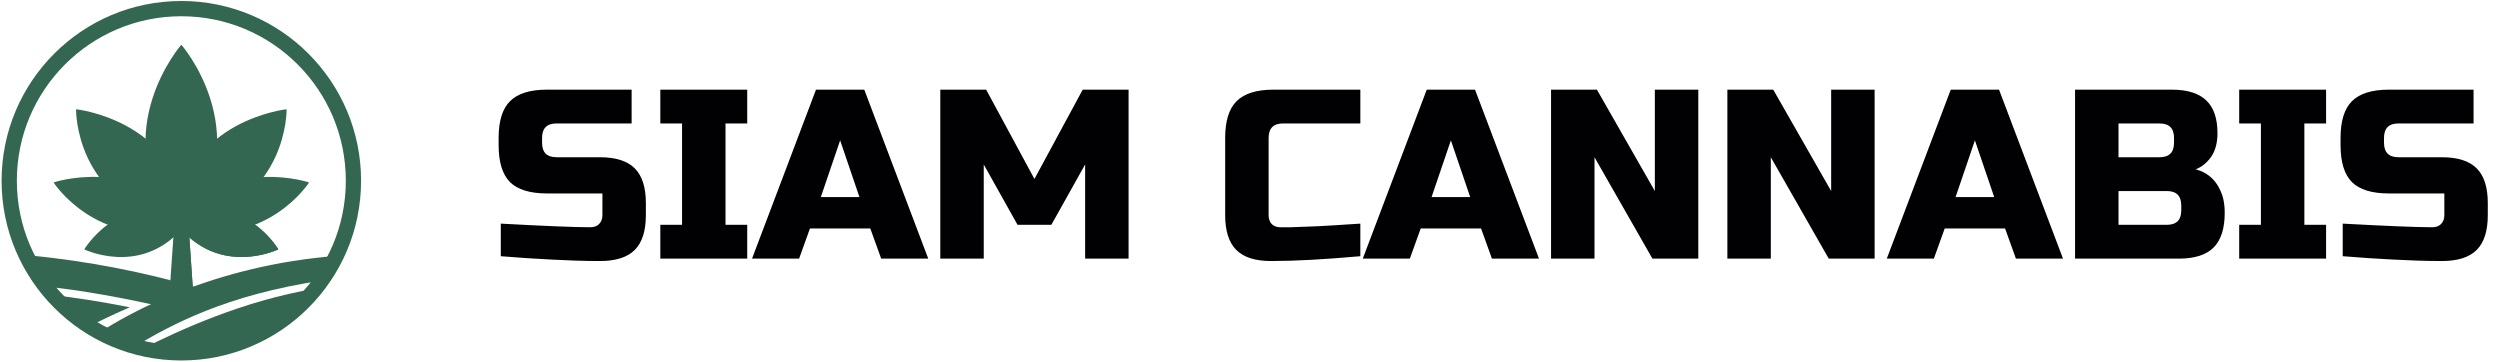 <svg width="290" height="42" viewBox="0 0 290 42" fill="none" xmlns="http://www.w3.org/2000/svg">
<path d="M21.035 40.931C32.061 40.931 41 31.992 41 20.965C41 9.939 32.061 1 21.035 1C10.008 1 1.069 9.939 1.069 20.965C1.069 31.992 10.008 40.931 21.035 40.931Z" stroke="#346751" stroke-width="1.77" stroke-miterlimit="10"/>
<path d="M23.483 33.533C21.468 34.164 19.647 34.802 18.044 35.405C12.08 34.088 7.589 33.453 5.268 33.251C5.147 33.058 4.984 32.848 4.871 32.648C4.305 31.642 3.537 30.696 3.295 29.612C10.134 30.268 16.895 31.581 23.483 33.533V33.533Z" fill="#346751"/>
<path d="M6.285 34.244C8.469 34.502 11.49 34.936 15.051 35.645C12.735 36.65 11.184 37.432 10.549 37.764C8.966 36.801 7.53 35.616 6.285 34.244V34.244Z" fill="#346751"/>
<path d="M20.892 40.761C19.408 40.864 17.917 40.775 16.456 40.497C20.627 38.382 28.168 34.88 36.589 33.485C31.284 40.312 21.718 40.931 20.892 40.761Z" fill="#346751"/>
<path d="M38.218 31.492C38.083 31.82 37.554 32.227 37.404 32.538C26.19 34.197 19.777 37.719 15.559 40.243C14.359 39.809 12.837 39.28 11.609 38.521C14.778 36.461 24.683 30.766 39.152 29.677C38.985 30.356 38.484 30.846 38.218 31.492Z" fill="#346751"/>
<path d="M21.891 26.569H20.178L19.695 33.527H22.375L21.891 26.569Z" fill="#346751"/>
<path d="M22.375 33.527H21.035V26.569H21.902L21.954 27.291L22.375 33.527Z" fill="#346751"/>
<path d="M21.035 24.748C13.678 22.34 9.775 28.927 9.775 28.927C9.775 28.927 16.157 32.037 21.035 26.628C25.912 32.035 32.288 28.924 32.288 28.924C32.288 28.924 28.384 22.338 21.035 24.748Z" fill="#346751"/>
<path d="M32.288 28.925C32.288 28.925 26.66 31.666 21.937 27.521C21.616 27.242 21.312 26.943 21.028 26.626V24.748C21.701 24.523 22.395 24.367 23.099 24.284C29.122 23.57 32.288 28.925 32.288 28.925Z" fill="#346751"/>
<path d="M6.214 21.165C6.214 21.165 11.074 28.786 21.067 26.63L21.549 25.433C15.372 18.066 6.214 21.165 6.214 21.165Z" fill="#346751"/>
<path d="M35.856 21.165C35.856 21.165 31.006 28.77 21.035 26.639V24.852C27.187 18.241 35.856 21.165 35.856 21.165Z" fill="#346751"/>
<path d="M8.823 12.672C8.823 12.672 8.619 23.362 20.404 26.029L21.718 24.975C20.397 13.904 8.823 12.672 8.823 12.672Z" fill="#346751"/>
<path d="M33.247 12.672C33.247 12.672 33.451 23.362 21.666 26.029L20.36 24.975C21.672 13.904 33.247 12.672 33.247 12.672Z" fill="#346751"/>
<path d="M21.035 5.188C21.035 5.188 12.36 15.086 20.065 26.031H22.004C29.707 15.086 21.035 5.188 21.035 5.188Z" fill="#346751"/>
<path d="M58.092 25.94C63.207 26.22 66.669 26.36 68.48 26.36C68.909 26.36 69.245 26.239 69.488 25.996C69.749 25.735 69.88 25.389 69.88 24.96V22.44H63.44C61.48 22.44 60.052 22.001 59.156 21.124C58.279 20.228 57.84 18.8 57.84 16.84V16C57.84 14.04 58.279 12.621 59.156 11.744C60.052 10.848 61.48 10.4 63.44 10.4H73.268V14.32H64.56C63.44 14.32 62.88 14.88 62.88 16V16.56C62.88 17.68 63.44 18.24 64.56 18.24H69.6C71.429 18.24 72.773 18.669 73.632 19.528C74.491 20.387 74.92 21.731 74.92 23.56V24.96C74.92 26.789 74.491 28.133 73.632 28.992C72.773 29.851 71.429 30.28 69.6 30.28C68.648 30.28 67.64 30.261 66.576 30.224L64 30.112C62.096 30.019 60.127 29.888 58.092 29.72V25.94ZM86.678 30H76.598V26.08H79.118V14.32H76.598V10.4H86.678V14.32H84.158V26.08H86.678V30ZM92.696 30H87.236L94.656 10.4H100.256L107.676 30H102.216L100.956 26.5H93.956L92.696 30ZM95.216 22.86H99.696L97.456 16.28L95.216 22.86ZM125.875 19.08L121.955 26.08H118.035L114.115 19.08V30H109.075V10.4H114.395L119.995 20.76L125.595 10.4H130.915V30H125.875V19.08ZM157.8 29.72C153.637 30.093 150.184 30.28 147.44 30.28C145.611 30.28 144.267 29.851 143.408 28.992C142.549 28.133 142.12 26.789 142.12 24.96V16C142.12 14.04 142.559 12.621 143.436 11.744C144.332 10.848 145.76 10.4 147.72 10.4H157.8V14.32H148.84C147.72 14.32 147.16 14.88 147.16 16V24.96C147.16 25.389 147.281 25.735 147.524 25.996C147.785 26.239 148.112 26.36 148.504 26.36C148.896 26.36 149.325 26.36 149.792 26.36C150.259 26.341 150.744 26.323 151.248 26.304C151.752 26.285 152.256 26.267 152.76 26.248C153.283 26.229 153.945 26.192 154.748 26.136C155.569 26.08 156.587 26.015 157.8 25.94V29.72ZM163.543 30H158.083L165.503 10.4H171.103L178.523 30H173.063L171.803 26.5H164.803L163.543 30ZM166.063 22.86H170.543L168.303 16.28L166.063 22.86ZM197.002 30H191.682L184.962 18.24V30H179.922V10.4H185.242L191.962 22.16V10.4H197.002V30ZM217.455 30H212.135L205.415 18.24V30H200.375V10.4H205.695L212.415 22.16V10.4H217.455V30ZM224.328 30H218.868L226.288 10.4H231.888L239.308 30H233.848L232.588 26.5H225.588L224.328 30ZM226.848 22.86H231.328L229.088 16.28L226.848 22.86ZM240.707 10.4H251.907C253.737 10.4 255.081 10.82 255.939 11.66C256.798 12.481 257.227 13.741 257.227 15.44C257.227 16.56 256.985 17.475 256.499 18.184C256.014 18.875 255.417 19.36 254.707 19.64C256.219 20.051 257.246 21.059 257.787 22.664C257.974 23.243 258.067 23.915 258.067 24.68C258.067 26.509 257.638 27.853 256.779 28.712C255.921 29.571 254.577 30 252.747 30H240.707V10.4ZM253.027 23.84C253.027 22.72 252.467 22.16 251.347 22.16H245.747V26.08H251.347C252.467 26.08 253.027 25.52 253.027 24.4V23.84ZM252.187 16C252.187 14.88 251.627 14.32 250.507 14.32H245.747V18.24H250.507C251.627 18.24 252.187 17.68 252.187 16.56V16ZM269.826 30H259.746V26.08H262.266V14.32H259.746V10.4H269.826V14.32H267.306V26.08H269.826V30ZM271.756 25.94C276.871 26.22 280.333 26.36 282.144 26.36C282.573 26.36 282.909 26.239 283.152 25.996C283.413 25.735 283.544 25.389 283.544 24.96V22.44H277.104C275.144 22.44 273.716 22.001 272.82 21.124C271.943 20.228 271.504 18.8 271.504 16.84V16C271.504 14.04 271.943 12.621 272.82 11.744C273.716 10.848 275.144 10.4 277.104 10.4H286.932V14.32H278.224C277.104 14.32 276.544 14.88 276.544 16V16.56C276.544 17.68 277.104 18.24 278.224 18.24H283.264C285.093 18.24 286.437 18.669 287.296 19.528C288.155 20.387 288.584 21.731 288.584 23.56V24.96C288.584 26.789 288.155 28.133 287.296 28.992C286.437 29.851 285.093 30.28 283.264 30.28C282.312 30.28 281.304 30.261 280.24 30.224L277.664 30.112C275.76 30.019 273.791 29.888 271.756 29.72V25.94Z" fill="#010002"/>
</svg>
